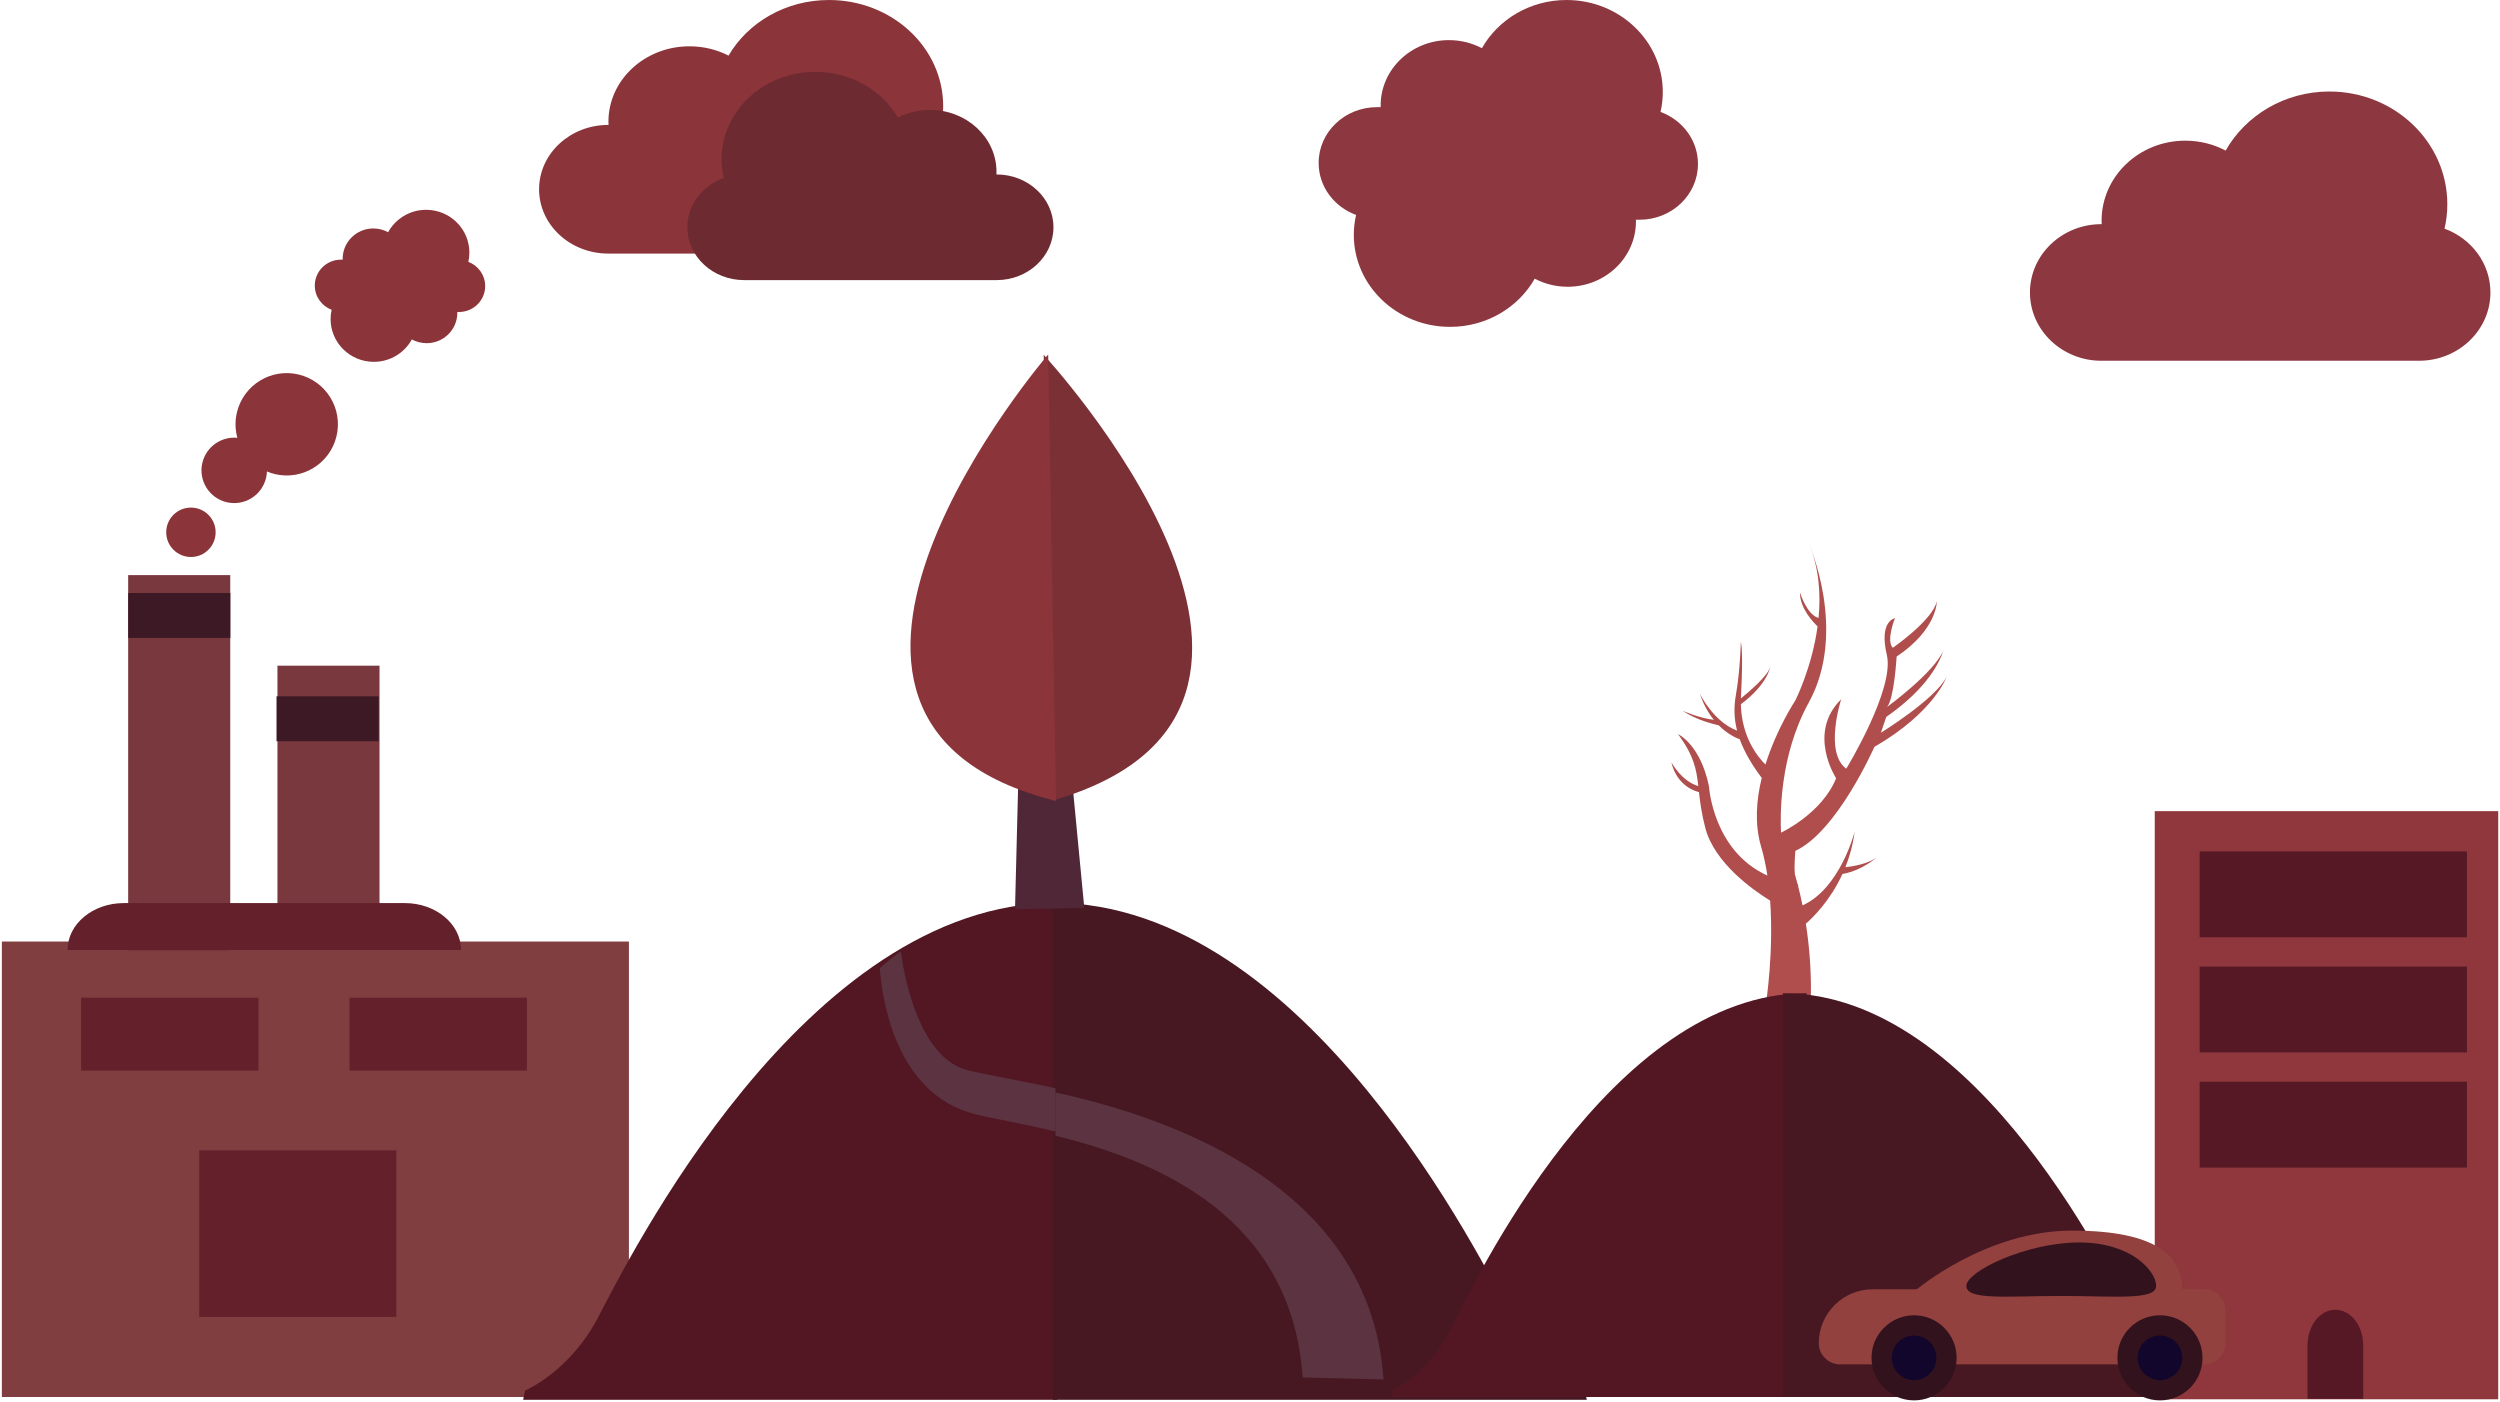 <svg xmlns="http://www.w3.org/2000/svg" width="601" height="337" viewBox="0 0 601 337">
  <g fill="none" fill-rule="evenodd">
    <path fill="#AF4E4C" d="M438.221,167.019 C428.177,171.659 419.239,192.008 419.239,192.008 C404.772,200.36 401.823,208.959 401.823,208.959 C404.404,203.577 417.673,195.411 417.673,195.411 L416.382,199.208 C406.398,206.158 403.463,212.518 402.617,215.288 C404.73,209.963 416.198,201.597 416.198,201.597 C414.447,203.638 413.895,213.72 413.895,213.72 C404.127,220.214 404.219,227.02 404.219,227.02 C405.232,222.442 414.815,215.824 414.815,215.824 C416.474,217.556 414.292,222.949 414.292,222.949 C414.292,222.949 418.195,222.293 416.244,214.107 C414.292,205.92 426,186.763 426,186.763 C431.366,190.693 427.219,203.464 427.219,203.464 C435.512,195.277 428.438,184.471 428.438,184.471 C431.854,175.959 441.677,171.395 441.68,171.394 C441.893,175.276 442.128,189.741 435.024,202.645 C425.564,219.83 435.024,240.958 435.024,240.958 C432.51,235.052 432.106,228.742 432.658,223.001 L432.658,223.002 C435.455,223.722 437.142,229.147 437.142,229.147 C437.142,225.237 433.816,221.846 432.895,220.983 C434.262,210.959 438.263,203.136 438.263,203.136 C438.263,203.136 442.707,196.457 445.428,187.759 C447.197,189.509 451.169,194.312 451.337,202.263 C444.828,207.097 444.237,211.331 444.237,211.331 C444.753,209.102 449.703,204.973 451.325,203.668 C451.32,203.83 451.317,203.987 451.309,204.15 C450.69,215.662 451.346,217.206 451.346,217.206 C451.346,217.206 451.486,210.382 452.547,204.388 C453.026,201.676 453.015,198.916 452.248,195.922 C457.961,198.054 461.208,204.804 461.208,204.804 C460.309,202.137 459.105,200.086 457.842,198.517 C461.464,198.929 465.363,200.71 465.363,200.71 C462.215,198.548 458.113,197.514 456.662,197.198 C454.585,195.108 452.551,194.179 451.601,193.829 C450.579,191.011 448.887,187.966 446.321,184.553 C447.611,179.257 448.07,173.468 446.488,168.098 C445.826,165.855 445.329,163.487 444.963,161.078 C458.071,167.008 458.998,182.492 458.998,182.492 C461.033,192.58 466.424,195.072 466.424,195.072 C462.59,189.816 462.028,186.649 461.568,182.587 C463.068,183.019 465.677,184.322 468.016,188.248 C468.016,188.248 467.071,182.658 461.407,181.124 C461.146,178.782 460.808,176.076 459.882,172.522 C457.686,164.088 448.359,157.552 444.301,155.054 C443.403,142.5 445.268,130.604 445.268,130.604 L434.536,130.604 C434.319,137.656 434.854,144.029 435.715,149.504 C434.114,150.892 429.9,154.949 426.914,161.452 C421.809,162.373 418.336,165.757 418.336,165.757 C420.367,163.858 424.718,163.238 426.214,163.076 C425.207,165.59 424.403,168.425 423.994,171.573 C423.994,171.573 427.471,157.955 436.51,153.905 C436.861,155.631 437.238,157.241 437.622,158.725 L437.62,158.725 C437.361,158.399 437.436,158.564 437.709,159.06 C437.922,159.874 438.138,160.65 438.352,161.383 C438.568,163.883 438.221,167.019 438.221,167.019" transform="rotate(-180 434.92 185.78)"/>
    <polygon fill="#813E40" points="8.112 335.842 25.392 335.842 49.084 335.842 78.755 335.842 92.477 335.842 122.151 335.842 139.764 335.842 151.194 335.842 151.194 226.344 .449 226.344 .449 335.842" transform="rotate(-180 75.821 281.093)"/>
    <path fill="#531623" d="M253.712,219.239 C253.712,219.239 243.05,223.681 236.164,236.786 C229.278,249.89 186.63,336.512 125.769,336.512 L125.769,217.018 L254.155,217.018 L253.712,219.239 Z" transform="rotate(-180 189.962 276.765)"/>
    <path fill="#471822" d="M253.519,219.239 C253.519,219.239 264.181,223.681 271.067,236.786 C277.952,249.89 320.6,336.512 381.463,336.512 L381.463,217.018 L253.075,217.018 L253.519,219.239 Z" transform="rotate(-180 317.269 276.765)"/>
    <polygon fill="#502736" points="244.007 185.699 260.666 185.407 259.828 218.558 247.125 218.266" transform="rotate(-180 252.337 201.983)"/>
    <path fill="#7B3035" d="M286.593,192.466 C286.593,192.466 207.678,107.312 284.546,85.305 L286.593,192.466 Z" transform="rotate(-180 268.749 138.886)"/>
    <path fill="#8B343A" d="M220.751,192.546 C220.751,192.546 296.467,104.515 218.878,85.212 L220.751,192.546 Z" transform="rotate(-180 236.367 138.879)"/>
    <path fill="#5B3341" d="M332.606,331.624 L332.606,321.221 C308.398,315.268 275.805,301.935 273.182,263.108 L253.736,262.619 C256.845,308.618 303.874,325.329 332.606,331.624" transform="rotate(-180 293.171 297.121)"/>
    <path fill="#5B3341" d="M224.728,241.809 C227.888,242.434 230.615,242.973 232.58,243.465 C245.179,246.614 248.305,269.131 248.639,272.021 C250.326,271.027 252.762,268.76 253.737,268.011 C253.119,260.301 249.896,237.665 230.7,232.865 C228.448,232.302 225.586,231.737 222.271,231.082 C218.994,230.434 215.347,229.672 211.488,228.722 L211.488,239.124 C216.529,240.228 221.053,241.083 224.728,241.809" transform="rotate(-180 232.612 250.372)"/>
    <path fill="#8B343A" d="M140.279,29.906 C139.857,31.686 139.627,33.532 139.627,35.429 C139.627,49.53 151.919,60.959 167.081,60.959 C177.51,60.959 186.58,55.551 191.229,47.587 C194.013,49.016 197.214,49.83 200.62,49.83 C211.378,49.83 220.1,41.72 220.1,31.716 C220.1,31.452 220.091,31.19 220.078,30.929 L220.141,30.929 C229.327,30.929 236.773,24.005 236.773,15.465 C236.773,6.924 229.327,-1.56319402e-13 220.141,-1.56319402e-13 L146.226,-1.56319402e-13 C137.042,-1.56319402e-13 129.595,6.924 129.595,15.465 C129.595,22.055 134.032,27.681 140.279,29.906" transform="rotate(-180 183.184 30.48)"/>
    <path fill="#6D2B31" d="M244.476,41.838 C244.822,43.299 245.012,44.815 245.012,46.373 C245.012,57.953 234.917,67.338 222.465,67.338 C213.901,67.338 206.453,62.898 202.635,56.358 C200.349,57.531 197.72,58.2 194.923,58.2 C186.088,58.2 178.926,51.539 178.926,43.324 C178.926,43.107 178.933,42.892 178.944,42.677 L178.892,42.677 C171.348,42.677 165.234,36.992 165.234,29.978 C165.234,22.964 171.348,17.278 178.892,17.278 L239.592,17.278 C247.134,17.278 253.25,22.964 253.25,29.978 C253.25,35.391 249.606,40.01 244.476,41.838" transform="rotate(-180 209.242 42.308)"/>
    <path fill="#8D3840" d="M499.035,53.756 C498.599,55.645 498.361,57.606 498.361,59.621 C498.361,74.593 511.058,86.729 526.718,86.729 C537.49,86.729 546.857,80.987 551.659,72.53 C554.535,74.048 557.841,74.912 561.359,74.912 C572.471,74.912 581.478,66.3 581.478,55.678 C581.478,55.397 581.47,55.119 581.456,54.842 L581.522,54.842 C591.008,54.842 598.7,47.49 598.7,38.422 C598.7,29.353 591.008,22 581.522,22 L505.178,22 C495.692,22 488,29.353 488,38.422 C488,45.42 492.583,51.393 499.035,53.756" transform="rotate(-180 543.35 54.364)"/>
    <polygon fill="#64202B" points="19.49 257.375 62.133 257.375 62.133 239.845 19.49 239.845" transform="rotate(-180 40.812 248.61)"/>
    <polygon fill="#64202B" points="84.026 257.375 126.668 257.375 126.668 239.845 84.026 239.845" transform="rotate(-180 105.347 248.61)"/>
    <polygon fill="#64202B" points="47.894 316.582 95.28 316.582 95.28 276.55 47.894 276.55" transform="rotate(-180 71.587 296.566)"/>
    <path fill="#531623" d="M433.97,240.565 C433.97,240.565 425.694,244.174 420.35,254.82 C415.006,265.465 381.904,335.842 334.667,335.842 L334.667,238.76 L434.314,238.76 L433.97,240.565 Z" transform="rotate(-180 384.49 287.3)"/>
    <path fill="#471822" d="M428.965,240.565 C428.965,240.565 437.241,244.174 442.587,254.82 C447.929,265.465 481.033,335.842 528.27,335.842 L528.27,238.76 L428.621,238.76 L428.965,240.565 Z" transform="rotate(-180 478.445 287.3)"/>
    <polygon fill="#79383E" points="30.809 228.73 55.349 228.73 55.349 138.256 30.809 138.256" transform="rotate(-180 43.08 183.493)"/>
    <polygon fill="#79383E" points="66.697 218.086 91.236 218.086 91.236 160.029 66.697 160.029" transform="rotate(-180 78.967 189.057)"/>
    <path fill="#64202B" d="M29.755,228.373 L35.836,228.373 L60.375,228.373 L71.723,228.373 L96.263,228.373 L97.318,228.373 C104.78,228.373 110.829,223.327 110.83,217.103 L96.263,217.103 L71.723,217.103 L60.375,217.103 L35.836,217.103 L16.243,217.103 C16.243,223.327 22.294,228.373 29.755,228.373" transform="rotate(-180 63.536 222.738)"/>
    <path fill="#8D3840" d="M326.003,51.672 C325.649,53.214 325.455,54.815 325.455,56.458 C325.455,68.675 335.815,78.579 348.596,78.579 C357.384,78.579 365.029,73.893 368.946,66.993 C371.293,68.23 373.992,68.936 376.862,68.936 C385.93,68.936 393.281,61.909 393.281,53.24 C393.281,53.1 393.275,52.96 393.27,52.821 L394.175,52.821 C401.916,52.821 408.192,46.819 408.192,39.419 C408.192,33.709 404.453,28.835 399.187,26.907 C399.544,25.365 399.737,23.764 399.737,22.12 C399.737,9.904 389.377,-1.42108547e-13 376.596,-1.42108547e-13 C367.806,-1.42108547e-13 360.162,4.685 356.245,11.585 C353.898,10.348 351.201,9.643 348.33,9.643 C339.262,9.643 331.91,16.669 331.91,25.338 C331.91,25.48 331.917,25.619 331.922,25.758 L331.017,25.758 C323.276,25.758 317,31.757 317,39.159 C317,44.87 320.739,49.744 326.003,51.672" transform="rotate(-180 362.596 39.29)"/>
    <path fill="#8B343A" d="M79.721,74.472 C79.562,75.189 79.474,75.934 79.474,76.698 C79.474,82.381 84.127,86.987 89.867,86.987 C93.815,86.987 97.249,84.807 99.008,81.598 C100.063,82.174 101.274,82.501 102.564,82.501 C106.637,82.501 109.937,79.233 109.937,75.201 C109.937,75.135 109.935,75.071 109.933,75.005 L110.339,75.005 C113.816,75.005 116.636,72.215 116.636,68.773 C116.636,66.116 114.956,63.85 112.59,62.952 C112.751,62.236 112.838,61.491 112.838,60.727 C112.838,55.044 108.185,50.438 102.445,50.438 C98.496,50.438 95.063,52.617 93.304,55.827 C92.249,55.251 91.038,54.923 89.748,54.923 C85.675,54.923 82.374,58.191 82.374,62.224 C82.374,62.289 82.376,62.354 82.379,62.419 L81.973,62.419 C78.496,62.419 75.676,65.209 75.676,68.652 C75.676,71.308 77.355,73.577 79.721,74.472" transform="rotate(-180 96.156 68.712)"/>
    <path fill="#8B343A" d="M57.867,120.601 C64.476,122.19 71.122,118.121 72.71,111.513 C73.214,109.42 73.145,107.323 72.613,105.385 C76.456,105.76 80.089,103.264 81.018,99.4 C82.033,95.175 79.432,90.927 75.206,89.911 C70.98,88.896 66.732,91.497 65.716,95.722 C65.589,96.25 65.519,96.778 65.501,97.301 C64.898,97.049 64.276,96.83 63.619,96.671 C57.012,95.083 50.366,99.152 48.778,105.761 C47.189,112.369 51.258,119.013 57.867,120.601" transform="rotate(-180 64.836 105.318)"/>
    <path fill="#8B343A" d="M39.958,127.964 C39.958,124.684 42.617,122.025 45.898,122.025 C49.178,122.025 51.838,124.684 51.838,127.964 C51.838,131.244 49.178,133.904 45.898,133.904 C42.617,133.904 39.958,131.244 39.958,127.964" transform="rotate(-180 45.898 127.964)"/>
    <polygon fill="#3C1925" points="30.836 153.357 55.377 153.357 55.377 142.558 30.836 142.558" transform="rotate(-180 43.106 147.957)"/>
    <polygon fill="#3C1925" points="66.478 178.192 91.017 178.192 91.017 167.394 66.478 167.394" transform="rotate(-180 78.747 172.793)"/>
    <g transform="translate(518 195)">
      <polygon fill="#8F373C" points="0 141.389 82.573 141.389 82.573 0 0 0"/>
      <polygon fill="#561825" points="10.8 85.68 75.053 85.68 75.053 65.045 10.8 65.045"/>
      <polygon fill="#561825" points="10.8 58.002 75.053 58.002 75.053 37.366 10.8 37.366"/>
      <polygon fill="#561825" points="10.8 30.323 75.053 30.323 75.053 9.687 10.8 9.687"/>
      <path fill="#561825" d="M50.121,141.285 L36.719,141.285 L36.719,128.454 C36.719,123.711 39.719,119.867 43.42,119.867 C47.121,119.867 50.121,123.711 50.121,128.454 L50.121,141.285 Z"/>
    </g>
    <g transform="translate(436.698 294.885)">
      <path fill="#93413E" d="M87.896,15.144 C87.896,22.982 82.068,29.336 61.415,29.336 C40.763,29.336 24.02,15.144 24.02,15.144 C24.02,15.144 40.763,0.952 61.415,0.952 C82.068,0.952 87.896,7.306 87.896,15.144"/>
      <path fill="#93413E" d="M93.197,33.102 L5.635,33.102 C2.832,33.102 0.538,30.809 0.538,28.007 C0.538,20.884 6.367,15.056 13.49,15.056 L93.197,15.056 C95.999,15.056 98.292,17.349 98.292,20.152 L98.292,28.007 C98.292,30.809 95.999,33.102 93.197,33.102"/>
      <path fill="#32131D" d="M33.676,31.538 C33.676,37.188 29.096,41.768 23.446,41.768 C17.796,41.768 13.214,37.188 13.214,31.538 C13.214,25.889 17.796,21.309 23.446,21.309 C29.096,21.309 33.676,25.889 33.676,31.538"/>
      <path fill="#13062C" d="M28.817,31.538 C28.817,34.505 26.412,36.91 23.446,36.91 C20.479,36.91 18.074,34.505 18.074,31.538 C18.074,28.572 20.479,26.167 23.446,26.167 C26.412,26.167 28.817,28.572 28.817,31.538"/>
      <path fill="#32131D" d="M92.787,31.538 C92.787,37.188 88.207,41.768 82.557,41.768 C76.907,41.768 72.325,37.188 72.325,31.538 C72.325,25.889 76.907,21.309 82.557,21.309 C88.207,21.309 92.787,25.889 92.787,31.538"/>
      <path fill="#13062C" d="M87.928,31.538 C87.928,34.505 85.523,36.91 82.556,36.91 C79.59,36.91 77.185,34.505 77.185,31.538 C77.185,28.572 79.59,26.167 82.556,26.167 C85.523,26.167 87.928,28.572 87.928,31.538"/>
      <path fill="#32131D" d="M36.015,14.252 C36.015,17.805 46.229,16.664 58.826,16.664 C71.424,16.664 81.637,17.805 81.637,14.252 C81.637,10.699 75.724,3.799 63.127,3.799 C50.529,3.799 36.015,10.699 36.015,14.252"/>
    </g>
  </g>
</svg>
